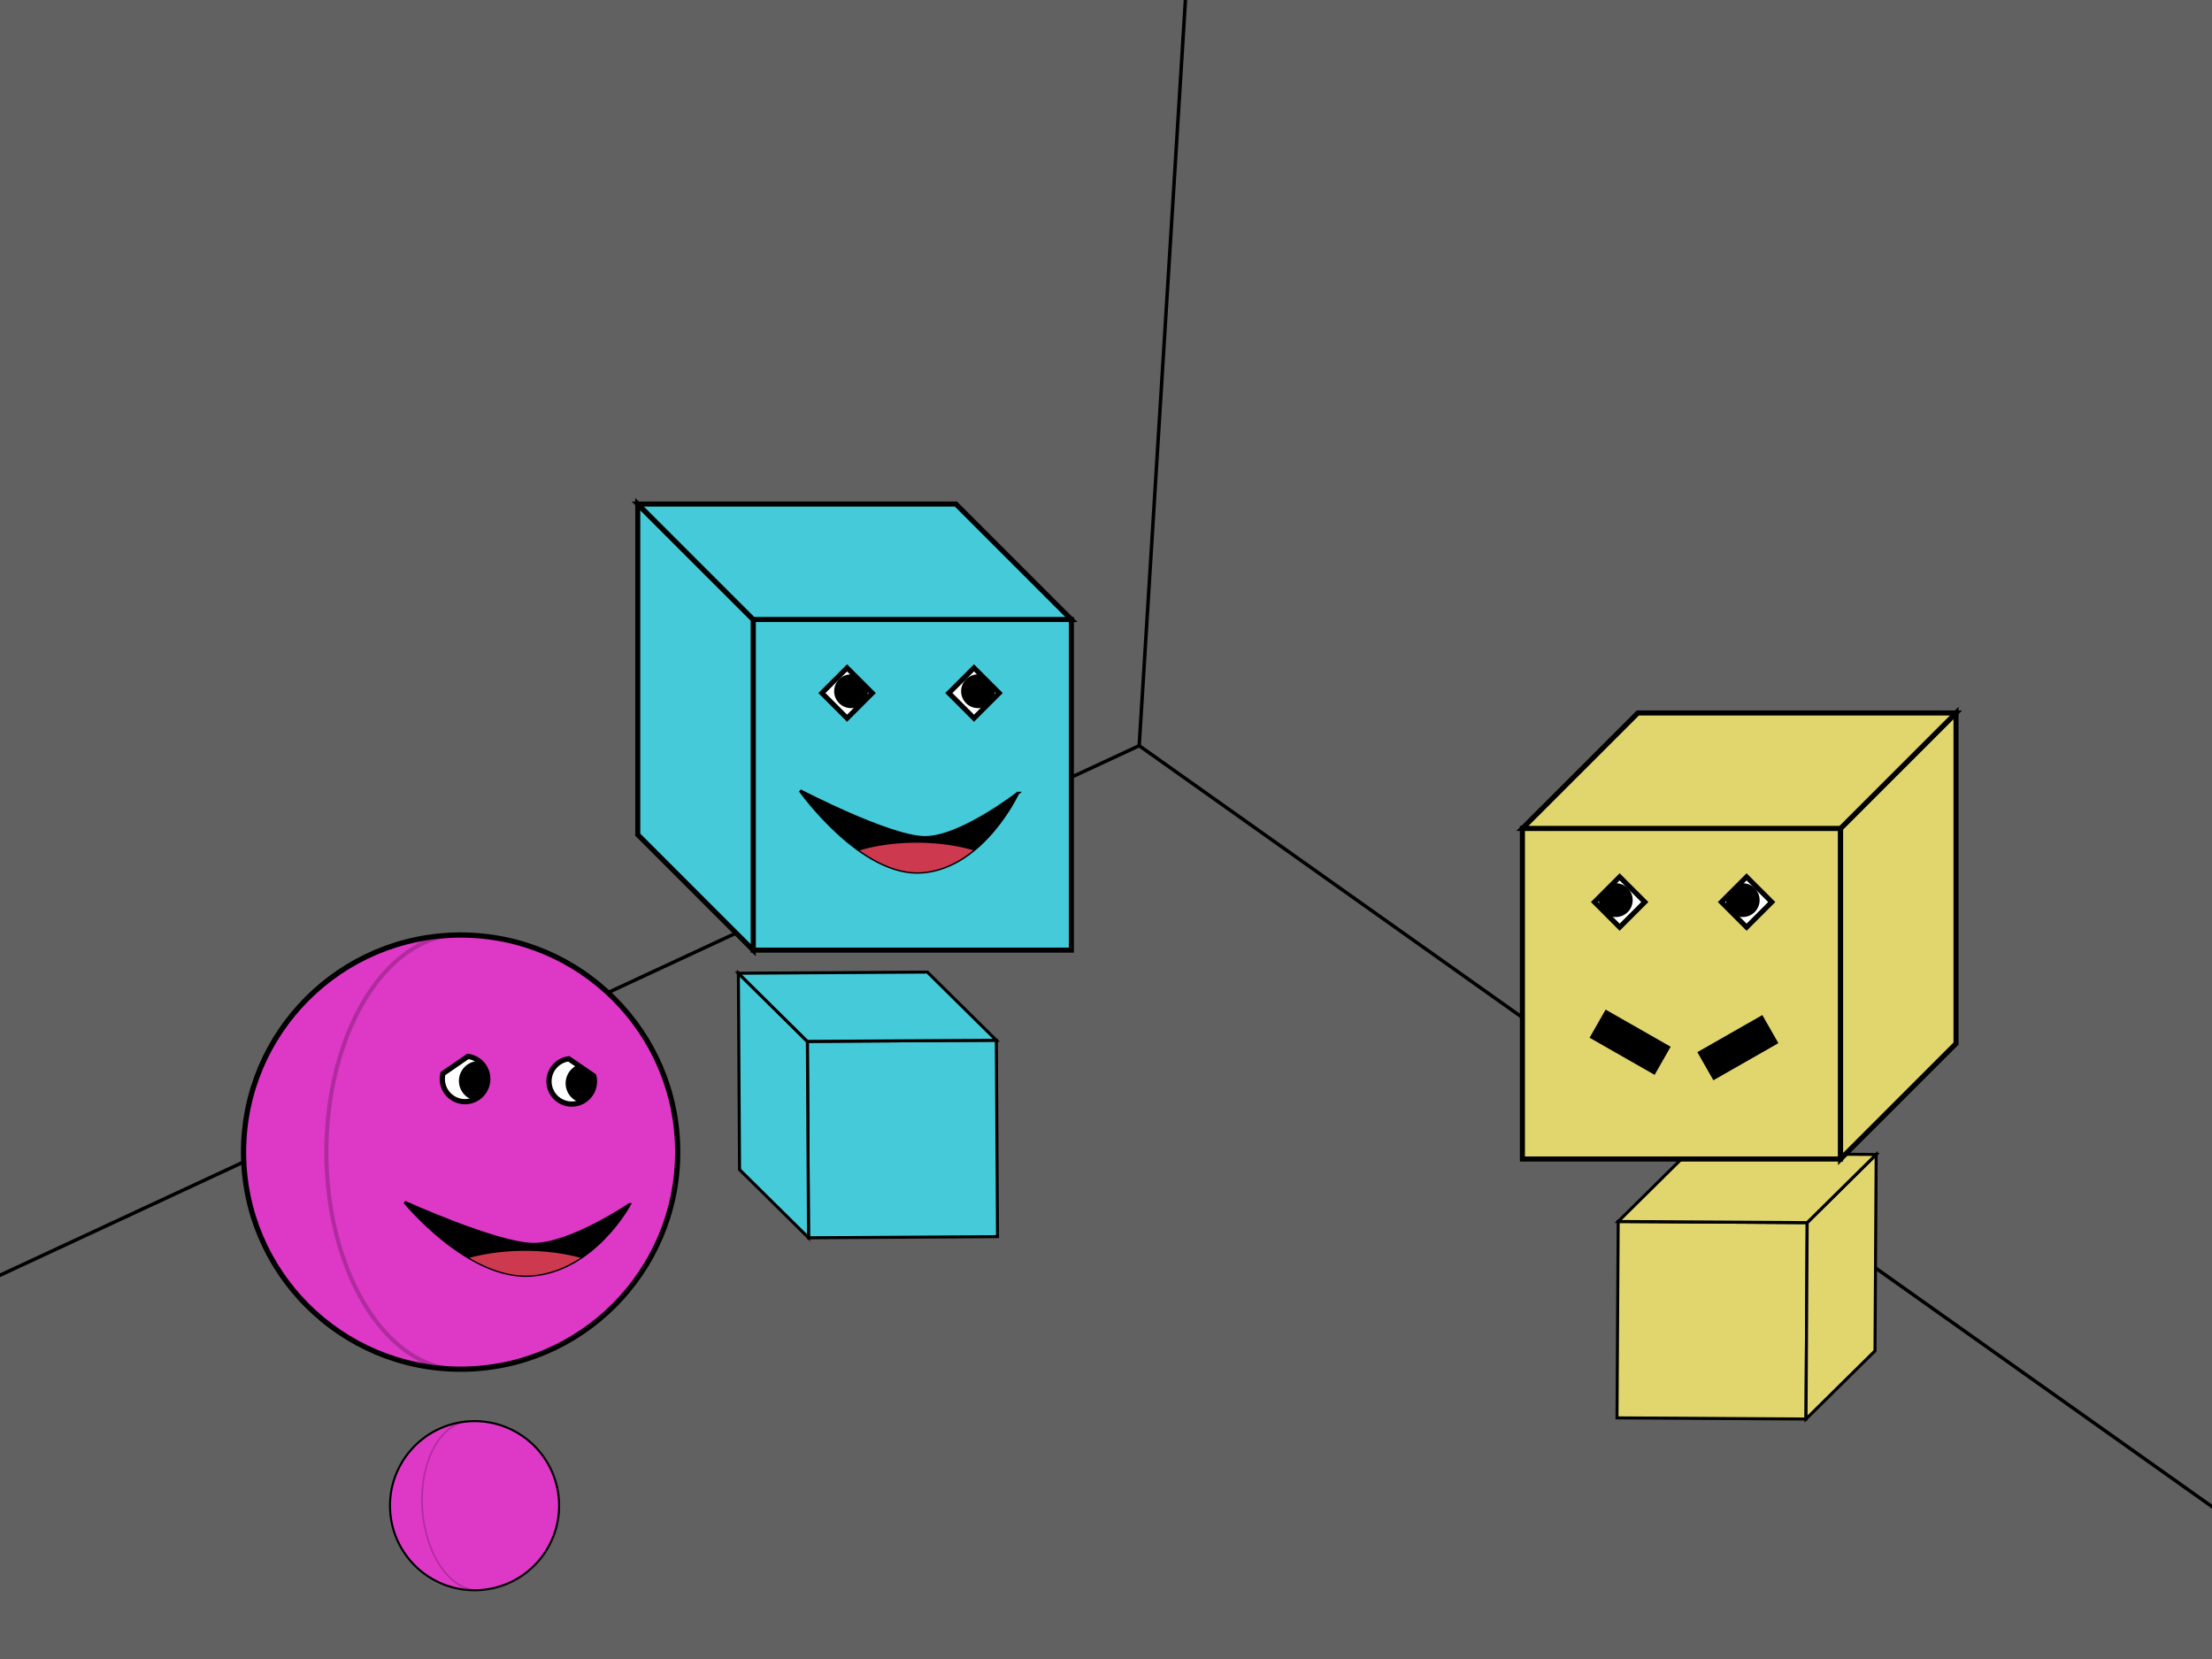 <?xml version="1.0" encoding="UTF-8" standalone="no"?>
<svg
   xmlns:dc="http://purl.org/dc/elements/1.1/"
   xmlns:cc="http://creativecommons.org/ns#"
   xmlns:rdf="http://www.w3.org/1999/02/22-rdf-syntax-ns#"
   xmlns:svg="http://www.w3.org/2000/svg"
   xmlns="http://www.w3.org/2000/svg"
   xmlns:sodipodi="http://sodipodi.sourceforge.net/DTD/sodipodi-0.dtd"
   xmlns:inkscape="http://www.inkscape.org/namespaces/inkscape"
   width="640"
   height="480"
   viewBox="0 0 169.333 127"
   version="1.1"
   id="svg4819"
   inkscape:version="1.0.2-2 (e86c870879, 2021-01-15)"
   sodipodi:docname="Slide9.svg"
   inkscape:export-filename="C:\Users\Silvio Mayolo\Documents\SquaredudeAndCirclegirl\art\Slide9.png"
   inkscape:export-xdpi="96"
   inkscape:export-ydpi="96">
  <rect x="0" y="0" width="169.333" height="127" fill="#333333" stroke="none"/>
  <defs
     id="defs4813" />
  <sodipodi:namedview
     id="base"
     pagecolor="#ffffff"
     bordercolor="#666666"
     borderopacity="1.0"
     inkscape:pageopacity="0.0"
     inkscape:pageshadow="2"
     inkscape:zoom="0.98994949"
     inkscape:cx="226.79497"
     inkscape:cy="361.64977"
     inkscape:document-units="mm"
     inkscape:current-layer="layer1"
     inkscape:document-rotation="0"
     showgrid="false"
     units="px"
     inkscape:window-width="1920"
     inkscape:window-height="1017"
     inkscape:window-x="-8"
     inkscape:window-y="-8"
     inkscape:window-maximized="1"
     inkscape:snap-global="false" />
  <g
     inkscape:label="Layer 1"
     inkscape:groupmode="layer"
     id="layer1">
    <rect
       style="fill:#616161;stroke:#000000;stroke-width:0.658px;stop-color:#000000"
       id="rect4706"
       width="175.108"
       height="133.153"
       x="-1.161"
       y="-1.407" />
    <path
       style="fill:none;stroke:#000000;stroke-width:0.265px;stroke-linecap:butt;stroke-linejoin:miter;stroke-opacity:1"
       d="M -38.142,115.35 87.207,57.085 193.848,132.723"
       id="path5430" />
    <path
       style="fill:none;stroke:#000000;stroke-width:0.265px;stroke-linecap:butt;stroke-linejoin:miter;stroke-opacity:1"
       d="m 87.207,57.085 4.276,-68.956"
       id="path5432" />
    <g
       style="fill:#44cad9;fill-opacity:1"
       id="g871-2"
       transform="matrix(-0.496,0.003,0.003,0.496,94.737,66.082)"
       inkscape:export-xdpi="36.040462"
       inkscape:export-ydpi="36.040462">
      <rect
         y="27.093"
         x="37.392"
         height="30.312"
         width="29.169"
         id="rect865-1"
         style="fill:#44cad9;fill-opacity:1;stroke:#000000;stroke-width:0.465;stroke-miterlimit:4;stroke-dasharray:none;stroke-opacity:1;stop-color:#000000" />
      <path
         style="font-variation-settings:normal;opacity:1;vector-effect:none;fill:#44cad9;fill-opacity:1;stroke:#000000;stroke-width:0.465;stroke-linecap:butt;stroke-linejoin:miter;stroke-miterlimit:4;stroke-dasharray:none;stroke-dashoffset:0;stroke-opacity:1;stop-color:#000000;stop-opacity:1"
         d="M 66.561,27.093 77.145,16.51 V 46.822 L 66.561,57.405 Z"
         id="path867-9" />
      <path
         style="font-variation-settings:normal;opacity:1;vector-effect:none;fill:#44cad9;fill-opacity:1;stroke:#000000;stroke-width:0.465;stroke-linecap:butt;stroke-linejoin:miter;stroke-miterlimit:4;stroke-dasharray:none;stroke-dashoffset:0;stroke-opacity:1;stop-color:#000000;stop-opacity:1"
         d="M 37.392,27.093 47.976,16.51 H 77.145 L 66.561,27.093 Z"
         id="path869-6" />
    </g>
    <g
       id="g863-6"
       style="fill:#44cad9;fill-opacity:1"
       transform="matrix(-0.835,0,0,0.835,113.238,24.801)"
       inkscape:export-xdpi="36.040462"
       inkscape:export-ydpi="36.040462">
      <rect
         style="fill:#44cad9;fill-opacity:1;stroke:#000000;stroke-width:0.465;stroke-miterlimit:4;stroke-dasharray:none;stroke-opacity:1;stop-color:#000000"
         id="rect835-0"
         width="29.169"
         height="30.312"
         x="37.392"
         y="27.093" />
      <path
         id="path837-1"
         d="M 66.561,27.093 77.145,16.51 V 46.822 L 66.561,57.405 Z"
         style="font-variation-settings:normal;opacity:1;vector-effect:none;fill:#44cad9;fill-opacity:1;stroke:#000000;stroke-width:0.465;stroke-linecap:butt;stroke-linejoin:miter;stroke-miterlimit:4;stroke-dasharray:none;stroke-dashoffset:0;stroke-opacity:1;stop-color:#000000;stop-opacity:1" />
      <path
         id="path839-4"
         d="M 37.392,27.093 47.976,16.51 H 77.145 L 66.561,27.093 Z"
         style="font-variation-settings:normal;opacity:1;vector-effect:none;fill:#44cad9;fill-opacity:1;stroke:#000000;stroke-width:0.465;stroke-linecap:butt;stroke-linejoin:miter;stroke-miterlimit:4;stroke-dasharray:none;stroke-dashoffset:0;stroke-opacity:1;stop-color:#000000;stop-opacity:1" />
    </g>
    <rect
       style="font-variation-settings:normal;vector-effect:none;fill:#ffffff;fill-opacity:1;stroke:#000000;stroke-width:0.388;stroke-linecap:butt;stroke-linejoin:miter;stroke-miterlimit:4;stroke-dasharray:none;stroke-dashoffset:0;stroke-opacity:1;stop-color:#000000"
       id="rect873-8"
       width="2.725"
       height="2.725"
       x="-16.573"
       y="88.889"
       transform="matrix(-0.707,0.707,0.707,0.707,0,0)"
       inkscape:export-xdpi="36.040462"
       inkscape:export-ydpi="36.040462" />
    <rect
       transform="matrix(-0.707,0.707,0.707,0.707,0,0)"
       y="82.018"
       x="-9.702"
       height="2.725"
       width="2.725"
       id="rect875-8"
       style="font-variation-settings:normal;vector-effect:none;fill:#ffffff;fill-opacity:1;stroke:#000000;stroke-width:0.388;stroke-linecap:butt;stroke-linejoin:miter;stroke-miterlimit:4;stroke-dasharray:none;stroke-dashoffset:0;stroke-opacity:1;stop-color:#000000"
       inkscape:export-xdpi="36.040462"
       inkscape:export-ydpi="36.040462" />
    <path
       id="path877-3"
       style="font-variation-settings:normal;vector-effect:none;fill:#000000;fill-opacity:1;stroke:none;stroke-width:0.234;stroke-linecap:butt;stroke-linejoin:miter;stroke-miterlimit:4;stroke-dasharray:none;stroke-dashoffset:0;stroke-opacity:1;stop-color:#000000"
       d="m 74.876,51.624 a 1.292,1.292 0 0 1 0.204,0.018 l 1.062,1.062 a 1.292,1.292 0 0 1 0.018,0.212 1.292,1.292 0 0 1 -0.194,0.681 l -0.416,0.416 a 1.292,1.292 0 0 1 -4.65e-4,4.66e-4 1.292,1.292 0 0 1 -0.682,0.195 1.292,1.292 0 0 1 -1.292,-1.292 1.292,1.292 0 0 1 1.292,-1.292 1.292,1.292 0 0 1 0.008,0 z"
       inkscape:export-xdpi="36.040462"
       inkscape:export-ydpi="36.040462" />
    <path
       d="m 65.158,51.624 a 1.292,1.292 0 0 1 0.204,0.018 l 1.062,1.062 a 1.292,1.292 0 0 1 0.018,0.212 1.292,1.292 0 0 1 -0.194,0.681 l -0.416,0.416 a 1.292,1.292 0 0 1 -4.65e-4,4.66e-4 1.292,1.292 0 0 1 -0.682,0.195 1.292,1.292 0 0 1 -1.292,-1.292 1.292,1.292 0 0 1 1.292,-1.292 1.292,1.292 0 0 1 0.008,0 z"
       style="font-variation-settings:normal;vector-effect:none;fill:#000000;fill-opacity:1;stroke:none;stroke-width:0.234;stroke-linecap:butt;stroke-linejoin:miter;stroke-miterlimit:4;stroke-dasharray:none;stroke-dashoffset:0;stroke-opacity:1;stop-color:#000000"
       id="path909-0"
       inkscape:export-xdpi="36.040462"
       inkscape:export-ydpi="36.040462" />
    <path
       style="fill:#000000;fill-opacity:1;stroke:#000000;stroke-width:0.221;stroke-linecap:butt;stroke-linejoin:miter;stroke-miterlimit:4;stroke-dasharray:none;stroke-opacity:1"
       d="m 77.91,60.725 c 0,0 -4.443,3.458 -7.177,3.388 -2.735,-0.07 -9.477,-3.585 -9.477,-3.585 0,0 4.694,6.614 9.361,6.234 4.667,-0.38 7.293,-6.037 7.293,-6.037 z"
       id="path935-1"
       inkscape:export-xdpi="36.040462"
       inkscape:export-ydpi="36.040462" />
    <path
       id="path937-6"
       style="font-variation-settings:normal;vector-effect:none;fill:#cd3a50;fill-opacity:1;stroke:none;stroke-width:0.221;stroke-linecap:butt;stroke-linejoin:miter;stroke-miterlimit:4;stroke-dasharray:none;stroke-dashoffset:0;stroke-opacity:1;stop-color:#000000"
       d="m 70.208,64.512 a 7.628,3.267 0 0 1 4.294,0.578 c -1.066,0.864 -2.367,1.548 -3.886,1.671 -1.673,0.136 -3.347,-0.627 -4.809,-1.661 a 7.628,3.267 0 0 1 4.365,-0.588 7.628,3.267 0 0 1 0.036,0 z"
       inkscape:export-xdpi="36.040462"
       inkscape:export-ydpi="36.040462" />
    <g
       id="g967-2"
       transform="matrix(-0.335,0.023,0.023,0.335,76.667,99.161)"
       inkscape:export-xdpi="36"
       inkscape:export-ydpi="36">
      <circle
         style="font-variation-settings:normal;opacity:1;vector-effect:none;fill:#de38c7;fill-opacity:1;stroke:#000000;stroke-width:0.465;stroke-linecap:butt;stroke-linejoin:miter;stroke-miterlimit:4;stroke-dasharray:none;stroke-dashoffset:0;stroke-opacity:1;stop-color:#000000;stop-opacity:1"
         id="circle963-5"
         cx="123.136"
         cy="39.614"
         r="19.279" />
      <path
         id="path965-7"
         style="font-variation-settings:normal;opacity:1;vector-effect:none;fill:none;fill-opacity:1;stroke:#000000;stroke-width:0.366;stroke-linecap:butt;stroke-linejoin:miter;stroke-miterlimit:4;stroke-dasharray:none;stroke-dashoffset:0;stroke-opacity:0.21;stop-color:#000000;stop-opacity:1"
         sodipodi:type="arc"
         sodipodi:cx="123.13556"
         sodipodi:cy="39.613831"
         sodipodi:rx="11.924635"
         sodipodi:ry="19.328314"
         sodipodi:start="4.7068118"
         sodipodi:end="1.5483369"
         sodipodi:open="true"
         sodipodi:arc-type="arc"
         d="M 123.069,20.286 A 11.925,19.328 0 0 1 135.059,39.343 11.925,19.328 0 0 1 123.403,58.937" />
    </g>
    <g
       id="g961-5"
       transform="matrix(-0.862,0,0,0.862,141.406,54.049)"
       inkscape:export-xdpi="36"
       inkscape:export-ydpi="36">
      <circle
         r="19.279"
         cy="39.614"
         cx="123.136"
         id="path943-6"
         style="font-variation-settings:normal;opacity:1;vector-effect:none;fill:#de38c7;fill-opacity:1;stroke:#000000;stroke-width:0.465;stroke-linecap:butt;stroke-linejoin:miter;stroke-miterlimit:4;stroke-dasharray:none;stroke-dashoffset:0;stroke-opacity:1;stop-color:#000000;stop-opacity:1" />
      <path
         sodipodi:arc-type="arc"
         sodipodi:open="true"
         sodipodi:end="1.5483369"
         sodipodi:start="4.7068118"
         sodipodi:ry="19.328314"
         sodipodi:rx="11.924635"
         sodipodi:cy="39.613831"
         sodipodi:cx="123.13556"
         sodipodi:type="arc"
         style="font-variation-settings:normal;opacity:1;vector-effect:none;fill:none;fill-opacity:1;stroke:#000000;stroke-width:0.366;stroke-linecap:butt;stroke-linejoin:miter;stroke-miterlimit:4;stroke-dasharray:none;stroke-dashoffset:0;stroke-opacity:0.21;stop-color:#000000;stop-opacity:1"
         id="circle945-5"
         d="M 123.069,20.286 A 11.925,19.328 0 0 1 135.059,39.343 11.925,19.328 0 0 1 123.403,58.937" />
    </g>
    <path
       id="path952-7"
       d="m 48.191,92.205 c 0,0 -4.591,3.108 -7.417,3.045 -2.826,-0.063 -9.793,-3.223 -9.793,-3.223 0,0 4.85,5.946 9.674,5.604 4.823,-0.342 7.537,-5.426 7.537,-5.426 z"
       style="fill:#000000;fill-opacity:1;stroke:#000000;stroke-width:0.213;stroke-linecap:butt;stroke-linejoin:miter;stroke-miterlimit:4;stroke-dasharray:none;stroke-opacity:1"
       inkscape:export-xdpi="36"
       inkscape:export-ydpi="36" />
    <path
       id="path954-8"
       style="font-variation-settings:normal;vector-effect:none;fill:#cd3a50;fill-opacity:1;stroke:none;stroke-width:0.228;stroke-linecap:butt;stroke-linejoin:miter;stroke-miterlimit:4;stroke-dasharray:none;stroke-dashoffset:0;stroke-opacity:1;stop-color:#000000"
       d="m 40.231,95.755 a 7.877,3.373 0 0 1 4.208,0.532 c -1.057,0.701 -2.323,1.241 -3.785,1.345 -1.633,0.116 -3.268,-0.49 -4.718,-1.341 a 7.877,3.373 0 0 1 4.258,-0.536 7.877,3.373 0 0 1 0.037,0 z"
       inkscape:export-xdpi="36"
       inkscape:export-ydpi="36" />
    <path
       id="path969-6"
       style="font-variation-settings:normal;vector-effect:none;fill:#ffffff;fill-opacity:1;stroke:#000000;stroke-width:0.401;stroke-linecap:butt;stroke-linejoin:miter;stroke-miterlimit:4;stroke-dasharray:none;stroke-dashoffset:0;stroke-opacity:1;stop-color:#000000"
       d="m 35.822,80.87 a 1.739,1.739 0 0 1 1.516,1.725 1.739,1.739 0 0 1 -1.739,1.739 1.739,1.739 0 0 1 -1.739,-1.739 1.739,1.739 0 0 1 0.05,-0.412 z"
       inkscape:export-xdpi="36"
       inkscape:export-ydpi="36" />
    <path
       id="path975-4"
       style="font-variation-settings:normal;vector-effect:none;fill:#000000;fill-opacity:1;stroke:none;stroke-width:0.276;stroke-linecap:butt;stroke-linejoin:miter;stroke-miterlimit:4;stroke-dasharray:none;stroke-dashoffset:0;stroke-opacity:1;stop-color:#000000"
       d="m 36.666,81.222 a 1.739,1.739 0 0 1 0.672,1.373 1.739,1.739 0 0 1 -1.048,1.595 l -0.228,-0.039 a 1.525,1.525 0 0 1 -8.66e-4,-4.07e-4 1.525,1.525 0 0 1 -0.651,-0.526 1.525,1.525 0 0 1 0.369,-2.125 1.525,1.525 0 0 1 0.888,-0.278 z"
       inkscape:export-xdpi="36"
       inkscape:export-ydpi="36" />
    <path
       d="m 43.544,81.054 a 1.739,1.739 0 0 0 -1.516,1.725 1.739,1.739 0 0 0 1.739,1.739 1.739,1.739 0 0 0 1.739,-1.739 1.739,1.739 0 0 0 -0.05,-0.412 z"
       style="font-variation-settings:normal;vector-effect:none;fill:#ffffff;fill-opacity:1;stroke:#000000;stroke-width:0.401;stroke-linecap:butt;stroke-linejoin:miter;stroke-miterlimit:4;stroke-dasharray:none;stroke-dashoffset:0;stroke-opacity:1;stop-color:#000000"
       id="path999-5"
       inkscape:export-xdpi="36"
       inkscape:export-ydpi="36" />
    <path
       id="path1001-2"
       style="font-variation-settings:normal;vector-effect:none;fill:#000000;fill-opacity:1;stroke:none;stroke-width:0.276;stroke-linecap:butt;stroke-linejoin:miter;stroke-miterlimit:4;stroke-dasharray:none;stroke-dashoffset:0;stroke-opacity:1;stop-color:#000000"
       d="m 44.232,81.526 1.224,0.841 a 1.739,1.739 0 0 1 0.05,0.412 1.739,1.739 0 0 1 -1.048,1.595 l -0.228,-0.039 a 1.525,1.525 0 0 1 -4.07e-4,-4.08e-4 1.525,1.525 0 0 1 -0.651,-0.526 1.525,1.525 0 0 1 0.369,-2.125 1.525,1.525 0 0 1 0.285,-0.158 z"
       inkscape:export-xdpi="36"
       inkscape:export-ydpi="36" />
    <g
       style="fill:#e1d56e;fill-opacity:1"
       id="g7747"
       transform="matrix(0.496,0.003,-0.003,0.496,105.411,79.957)"
       inkscape:export-xdpi="36.040462"
       inkscape:export-ydpi="36.040462">
      <rect
         y="27.093"
         x="37.392"
         height="30.312"
         width="29.169"
         id="rect7741"
         style="fill:#e1d56e;fill-opacity:1;stroke:#000000;stroke-width:0.465;stroke-miterlimit:4;stroke-dasharray:none;stroke-opacity:1;stop-color:#000000" />
      <path
         style="font-variation-settings:normal;opacity:1;vector-effect:none;fill:#e1d56e;fill-opacity:1;stroke:#000000;stroke-width:0.465;stroke-linecap:butt;stroke-linejoin:miter;stroke-miterlimit:4;stroke-dasharray:none;stroke-dashoffset:0;stroke-opacity:1;stop-color:#000000;stop-opacity:1"
         d="M 66.561,27.093 77.145,16.51 V 46.822 L 66.561,57.405 Z"
         id="path7743" />
      <path
         style="font-variation-settings:normal;opacity:1;vector-effect:none;fill:#e1d56e;fill-opacity:1;stroke:#000000;stroke-width:0.465;stroke-linecap:butt;stroke-linejoin:miter;stroke-miterlimit:4;stroke-dasharray:none;stroke-dashoffset:0;stroke-opacity:1;stop-color:#000000;stop-opacity:1"
         d="M 37.392,27.093 47.976,16.51 H 77.145 L 66.561,27.093 Z"
         id="path7745" />
    </g>
    <g
       id="g7755"
       style="fill:#e1d56e;fill-opacity:1"
       transform="matrix(0.835,0,0,0.835,85.322,40.792)"
       inkscape:export-xdpi="36.040462"
       inkscape:export-ydpi="36.040462">
      <rect
         style="fill:#e1d56e;fill-opacity:1;stroke:#000000;stroke-width:0.465;stroke-miterlimit:4;stroke-dasharray:none;stroke-opacity:1;stop-color:#000000"
         id="rect7749"
         width="29.169"
         height="30.312"
         x="37.392"
         y="27.093" />
      <path
         id="path7751"
         d="M 66.561,27.093 77.145,16.51 V 46.822 L 66.561,57.405 Z"
         style="font-variation-settings:normal;opacity:1;vector-effect:none;fill:#e1d56e;fill-opacity:1;stroke:#000000;stroke-width:0.465;stroke-linecap:butt;stroke-linejoin:miter;stroke-miterlimit:4;stroke-dasharray:none;stroke-dashoffset:0;stroke-opacity:1;stop-color:#000000;stop-opacity:1" />
      <path
         id="path7753"
         d="M 37.392,27.093 47.976,16.51 H 77.145 L 66.561,27.093 Z"
         style="font-variation-settings:normal;opacity:1;vector-effect:none;fill:#e1d56e;fill-opacity:1;stroke:#000000;stroke-width:0.465;stroke-linecap:butt;stroke-linejoin:miter;stroke-miterlimit:4;stroke-dasharray:none;stroke-dashoffset:0;stroke-opacity:1;stop-color:#000000;stop-opacity:1" />
    </g>
    <rect
       style="font-variation-settings:normal;vector-effect:none;fill:#ffffff;fill-opacity:1;stroke:#000000;stroke-width:0.388;stroke-linecap:butt;stroke-linejoin:miter;stroke-miterlimit:4;stroke-dasharray:none;stroke-dashoffset:0;stroke-opacity:1;stop-color:#000000"
       id="rect7757"
       width="2.725"
       height="2.725"
       x="135.138"
       y="-40.207"
       transform="rotate(45)"
       inkscape:export-xdpi="36.040462"
       inkscape:export-ydpi="36.040462" />
    <rect
       transform="rotate(45)"
       y="-47.078"
       x="142.009"
       height="2.725"
       width="2.725"
       id="rect7759"
       style="font-variation-settings:normal;vector-effect:none;fill:#ffffff;fill-opacity:1;stroke:#000000;stroke-width:0.388;stroke-linecap:butt;stroke-linejoin:miter;stroke-miterlimit:4;stroke-dasharray:none;stroke-dashoffset:0;stroke-opacity:1;stop-color:#000000"
       inkscape:export-xdpi="36.040462"
       inkscape:export-ydpi="36.040462" />
    <path
       id="path7761"
       style="font-variation-settings:normal;vector-effect:none;fill:#000000;fill-opacity:1;stroke:none;stroke-width:0.234;stroke-linecap:butt;stroke-linejoin:miter;stroke-miterlimit:4;stroke-dasharray:none;stroke-dashoffset:0;stroke-opacity:1;stop-color:#000000"
       d="m 123.685,67.615 a 1.292,1.292 0 0 0 -0.204,0.018 l -1.062,1.062 a 1.292,1.292 0 0 0 -0.018,0.212 1.292,1.292 0 0 0 0.194,0.681 l 0.416,0.416 a 1.292,1.292 0 0 0 4.7e-4,4.66e-4 1.292,1.292 0 0 0 0.682,0.195 1.292,1.292 0 0 0 1.292,-1.292 1.292,1.292 0 0 0 -1.292,-1.292 1.292,1.292 0 0 0 -0.008,0 z"
       inkscape:export-xdpi="36.040462"
       inkscape:export-ydpi="36.040462" />
    <path
       d="m 133.402,67.615 a 1.292,1.292 0 0 0 -0.204,0.018 l -1.062,1.062 a 1.292,1.292 0 0 0 -0.018,0.212 1.292,1.292 0 0 0 0.194,0.681 l 0.416,0.416 a 1.292,1.292 0 0 0 4.7e-4,4.66e-4 1.292,1.292 0 0 0 0.682,0.195 1.292,1.292 0 0 0 1.292,-1.292 1.292,1.292 0 0 0 -1.292,-1.292 1.292,1.292 0 0 0 -0.008,0 z"
       style="font-variation-settings:normal;vector-effect:none;fill:#000000;fill-opacity:1;stroke:none;stroke-width:0.234;stroke-linecap:butt;stroke-linejoin:miter;stroke-miterlimit:4;stroke-dasharray:none;stroke-dashoffset:0;stroke-opacity:1;stop-color:#000000"
       id="path7763"
       inkscape:export-xdpi="36.040462"
       inkscape:export-ydpi="36.040462" />
    <rect
       style="font-variation-settings:normal;vector-effect:none;fill:#000000;fill-opacity:1;stroke:#000000;stroke-width:0.764px;stroke-linecap:butt;stroke-linejoin:miter;stroke-miterlimit:4;stroke-dasharray:none;stroke-dashoffset:0;stroke-opacity:1;stop-color:#000000"
       id="rect1187"
       width="4.966"
       height="1.713"
       x="-78.286"
       y="-136.448"
       transform="rotate(150.291)" />
    <rect
       transform="matrix(0.869,0.496,0.496,-0.869,0,0)"
       y="-8.285"
       x="145.358"
       height="1.713"
       width="4.966"
       id="rect1189"
       style="font-variation-settings:normal;vector-effect:none;fill:#000000;fill-opacity:1;stroke:#000000;stroke-width:0.764px;stroke-linecap:butt;stroke-linejoin:miter;stroke-miterlimit:4;stroke-dasharray:none;stroke-dashoffset:0;stroke-opacity:1;stop-color:#000000" />
  </g>
</svg>
